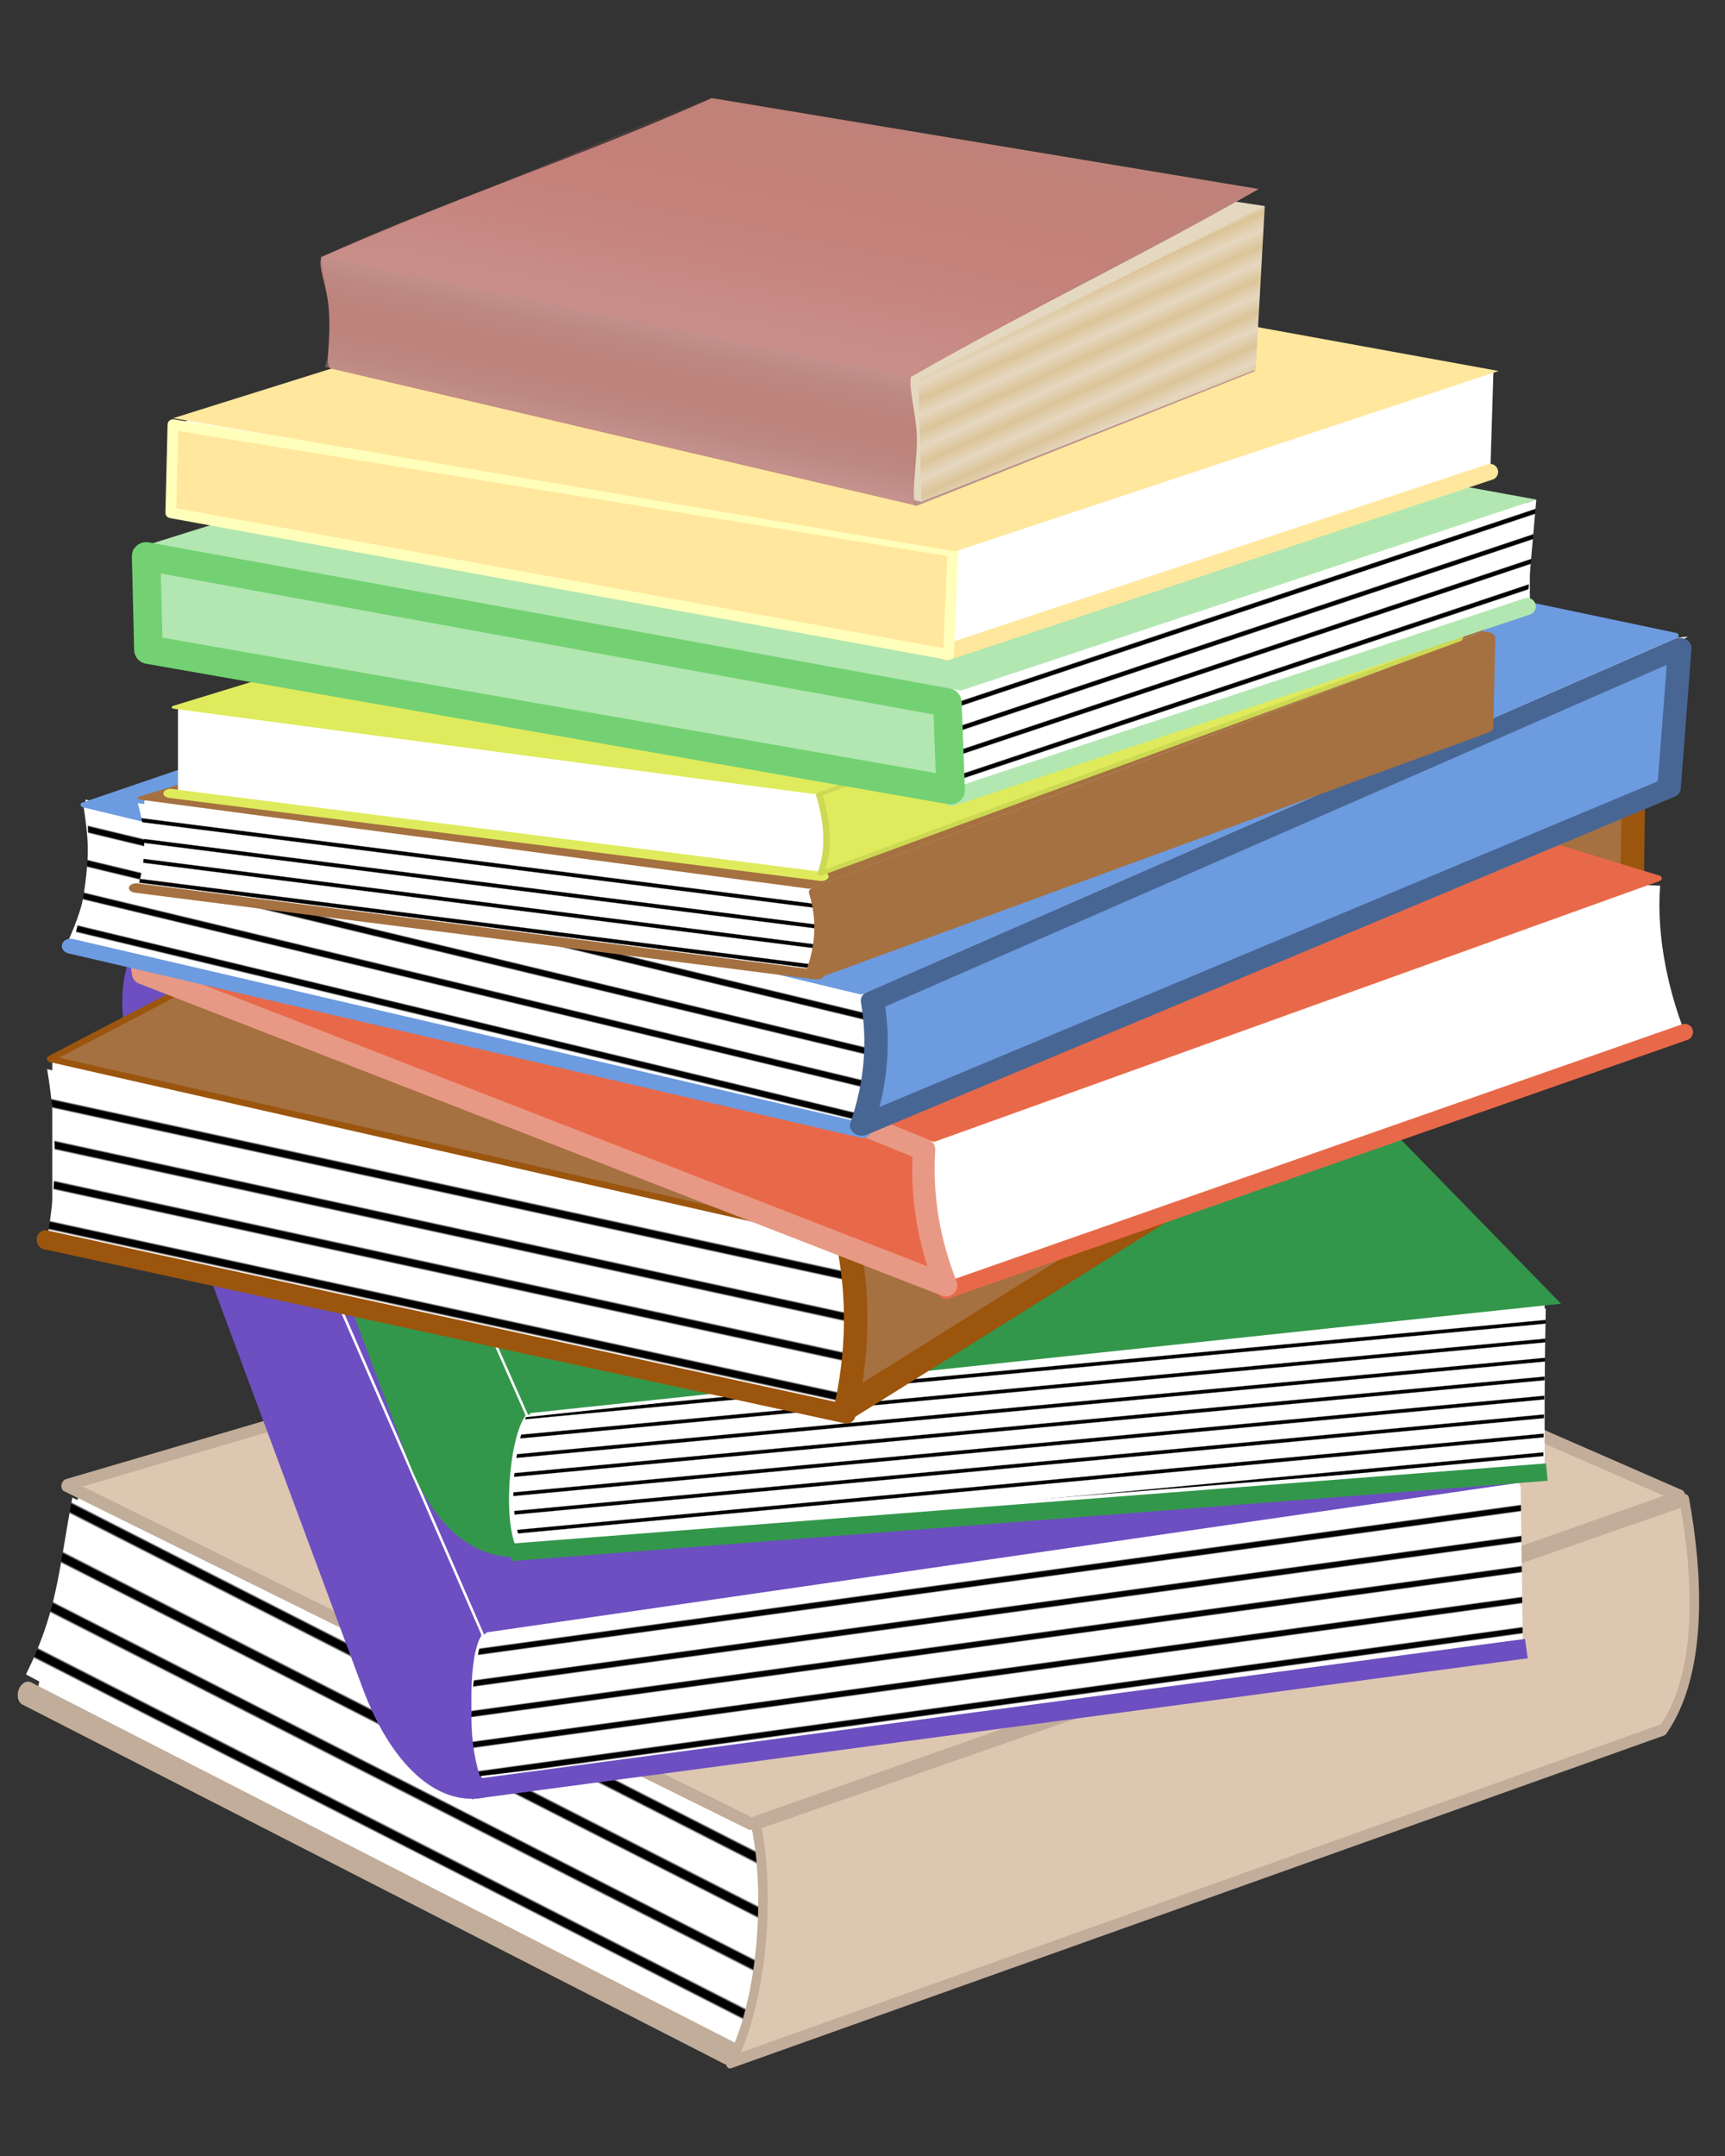 <?xml version="1.0" encoding="UTF-8"?>
<svg viewBox="0 0 400 500" xmlns="http://www.w3.org/2000/svg" xmlns:xlink="http://www.w3.org/1999/xlink">
 <rect x="0" y="0" width="400" height="500" fill="#333333" stroke="none"/>
 <defs>
  <linearGradient id="a">
   <stop stop-color="#fff" offset="0"/>
   <stop stop-color="#fff" offset=".384"/>
   <stop offset=".432"/>
   <stop offset=".579"/>
   <stop stop-color="#fff" offset=".629"/>
   <stop stop-color="#fff" offset="1"/>
  </linearGradient>
  <linearGradient id="h" x1="271.76" x2="273.76" y1="127.43" y2="130.98" gradientUnits="userSpaceOnUse" spreadMethod="reflect">
   <stop stop-color="#dcc499" offset="0"/>
   <stop stop-color="#e5d8c0" offset="1"/>
  </linearGradient>
  <linearGradient id="g" x1="89.822" x2="118.05" y1="276.67" y2="228.75" gradientTransform="scale(1.504 .665)" gradientUnits="userSpaceOnUse" spreadMethod="reflect">
   <stop stop-color="#ae4343" stop-opacity="0" offset="0"/>
   <stop stop-color="#cea3a3" stop-opacity=".553" offset=".527"/>
   <stop stop-color="#ad8787" stop-opacity="0" offset="1"/>
  </linearGradient>
  <linearGradient id="f" x1="43.792" x2="162.38" y1="303.08" y2="143.26" gradientTransform="scale(1.698 .589)" gradientUnits="userSpaceOnUse">
   <stop stop-color="#ffc0c0" stop-opacity="0" offset="0"/>
   <stop stop-color="#d49a9a" stop-opacity=".447" offset=".527"/>
   <stop stop-color="#e35b5b" stop-opacity="0" offset="1"/>
  </linearGradient>
  <linearGradient id="j" x1="245.45" x2="248.3" y1="754.51" y2="761.35" gradientTransform="scale(1.972 .507)" gradientUnits="userSpaceOnUse" xlink:href="#a" spreadMethod="reflect"/>
  <linearGradient id="b" x1="57.406" x2="52.163" y1="535.36" y2="545.48" gradientTransform="scale(1.61 .621)" gradientUnits="userSpaceOnUse" xlink:href="#a" spreadMethod="reflect"/>
  <linearGradient id="i" x1="58.899" x2="53.519" y1="519.94" y2="530.33" gradientTransform="scale(1.573 .636)" gradientUnits="userSpaceOnUse" xlink:href="#a" spreadMethod="reflect"/>
  <linearGradient id="c" x1="207.99" x2="211.42" y1="314.02" y2="319.23" gradientTransform="scale(1.403 .713)" gradientUnits="userSpaceOnUse" xlink:href="#a" spreadMethod="reflect"/>
  <linearGradient id="e" x1="54.573" x2="52.163" y1="533.59" y2="545.48" gradientTransform="scale(1.61 .621)" gradientUnits="userSpaceOnUse" xlink:href="#a" spreadMethod="reflect"/>
  <linearGradient id="d" x1="245.45" x2="249.72" y1="754.51" y2="764.13" gradientTransform="scale(1.972 .507)" gradientUnits="userSpaceOnUse" xlink:href="#a" spreadMethod="reflect"/>
 </defs>
 <path transform="matrix(.938 .36 -.388 1.192 -299.31 -201.27)" d="m475.14 356.13-5.314-39.371 350.12-103.79-167.53 158.01-177.27-14.846z" fill="#fff" fill-rule="evenodd"/>
 <path transform="matrix(1.019 .391 -.458 1.41 163.86 -114.82)" d="m4.879 355.48 166.79 15.206c5.599-13.731 3.054-19.318 0-32.03l-169.03-11.642c2.159 12.116 4.402 17.43 2.242 28.467z" fill="url(#e)" fill-rule="evenodd"/>
 <path transform="matrix(1.019 .391 -.458 1.41 163.86 -114.82)" d="m6.278 358.22 165.75 13.182" fill="none" stroke="#c1ad99" stroke-linecap="round" stroke-width="3.75"/>
 <path transform="matrix(1.019 .391 -.458 1.41 163.86 -114.82)" d="m172.98 372.65 166.82-100.96c4.214-10.466-2.803-24.108-10.794-34.72l-166.61 99.433c7.36 9.014 13.129 25.557 10.584 36.245z" fill="#dec7b1" fill-rule="evenodd" stroke="#c1ad99" stroke-linecap="round" stroke-linejoin="round" stroke-width="1.966"/>
 <path transform="matrix(1.019 .391 -.458 1.41 163.86 -114.82)" d="m0.571 325.56 160.78 11.084 166.53-100.06-153.5-5.137-173.81 94.11z" fill="#dec7b1" fill-rule="evenodd" stroke="#c1ad99" stroke-linecap="round" stroke-linejoin="round" stroke-width="1.966"/>
 <path transform="matrix(1.022 -.029 .031 1.123 -440.45 364.34)" d="m473.46-122.91 63.41 181.77 238.49-22.762 0.351-36.421-302.25-122.59z" fill="#fff" fill-rule="evenodd"/>
 <path transform="matrix(1.259 -.035 .034 1.211 -402 -103.13)" d="m397.68 408.66 192.9-23.393-104.73-122.72-141.8 7.558 53.624 138.56z" fill="#6d4fc1" fill-rule="evenodd" stroke="#6d4fc1" stroke-width="1.25"/>
 <path transform="matrix(1.259 -.035 .034 1.211 -402 -103.13)" d="m396.24 409.74c-3.115 5.126-2.79 24.905 0.598 30.453-8.676 1.694-16.754-6.669-21.472-21.096l-37.429-114.45c-4.697-14.36-5.218-27.232 4.679-33.47l53.624 138.56z" fill="#6d4fc1" fill-rule="evenodd" stroke="#6d4fc1" stroke-width="1.25"/>
 <path transform="matrix(1.259 -.035 .034 1.211 -402 -103.13)" d="m396.96 410.16c-2.396 9.281-3.265 18.562-1.08 26.57l192.59-17.591 0.465-32.372-191.97 23.393z" fill="url(#d)" fill-rule="evenodd"/>
 <path transform="matrix(1.259 -.035 .034 1.211 -402 -103.13)" d="m589.14 417.9-195.06 21.347" fill="none" stroke="#6d4fc1" stroke-width="3.75"/>
 <g transform="translate(-417.53 301.31)">
  <path d="m473.46-122.91 63.41 181.77 238.84-18.318v-40.864l-302.25-122.59z" fill="#fff" fill-rule="evenodd"/>
  <path transform="matrix(1.232 0 0 1.078 50.395 -414.8)" d="m589.14 421.97-195.06 17.275" fill="none" stroke="#33974b" stroke-width="3.75"/>
  <path transform="matrix(1.232 0 0 1.078 50.395 -414.8)" d="m397.68 408.66 192.9-23.393-104.73-122.72-141.8 7.558 53.624 138.56z" fill="#33974b" fill-rule="evenodd" stroke="#33974b" stroke-width="1.25"/>
  <path transform="matrix(1.232 0 0 1.078 50.395 -414.8)" d="m396.24 409.74c-3.115 5.126-4.468 24.324-1.08 29.871-7.558 0.24-15.076-6.087-19.794-20.514l-37.429-114.45c-4.697-14.36-5.218-27.232 4.679-33.47l53.624 138.56z" fill="#33974b" fill-rule="evenodd" stroke="#33974b" stroke-width="1.25"/>
  <path transform="matrix(1.232 0 0 1.078 50.395 -414.8)" d="m396.96 410.16c-2.396 9.281-3.265 18.562-1.08 26.57l192.59-17.591 0.465-32.372-191.97 23.393z" fill="url(#j)" fill-rule="evenodd"/>
 </g>
 <g transform="translate(-456.41 -42.978)">
  <path d="m468.53 331.52v-42.273l366.37-78.205-182.48 159.93-183.89-39.455z" fill="#fff" fill-rule="evenodd"/>
  <path transform="matrix(1.087 0 0 1.182 465.78 -68.086)" d="m1.44 336.85 170.23 33.83c5.599-13.731 3.054-19.318 0-32.03l-170.23-34.91c2.159 12.116 2.159 22.073 0 33.11z" fill="url(#b)" fill-rule="evenodd"/>
  <path transform="matrix(1.087 0 0 1.182 465.78 -68.086)" d="m1.08 337.21 170.95 34.19" fill="none" stroke="#9c550d" stroke-linecap="round" stroke-width="3.75"/>
  <path transform="matrix(1.087 0 0 1.182 465.78 -68.086)" d="m171.82 370.21 167.66-96.492 0.509-35.118-167.45 100.27c2.036 10.179 1.825 20.657-0.72 31.345z" fill="#a57141" fill-rule="evenodd" stroke="#9c550d" stroke-linecap="round" stroke-linejoin="round" stroke-width="5"/>
  <path transform="matrix(1.087 0 0 1.182 465.78 -68.086)" d="m2.036 301.71 167.96 35.118 168.98-101.28-146.07-25.448-190.86 91.613z" fill="#a57141" fill-rule="evenodd" stroke="#9c550d" stroke-linecap="round" stroke-linejoin="round" stroke-width="1.25"/>
 </g>
 <g transform="translate(-132.9 -234.62)">
  <path d="m160.64 424.52 193.05 107.8 169.8-58.478c-3.288-8.455-6.576-21.136-5.636-33.818l-357.21-15.5z" fill="#fff" fill-rule="evenodd"/>
  <path transform="matrix(-1.03 .149 .14 1.009 477.44 133.58)" d="m1.44 336.85 170.23 33.83c5.599-13.731 3.054-19.318 0-32.03l-170.23-34.91c2.159 12.116 2.159 22.073 0 33.11z" fill="url(#b)" fill-rule="evenodd"/>
  <path transform="matrix(-1.03 .149 .14 1.009 477.44 133.58)" d="m1.08 337.21 170.95 34.19" fill="none" stroke="#e86949" stroke-linecap="round" stroke-width="3.75"/>
  <path transform="matrix(-1.03 .149 .14 1.009 477.44 133.58)" d="m171.82 370.21 167.66-96.492 0.509-35.118-167.45 100.27c2.036 10.179 1.825 20.657-0.72 31.345z" fill="#e86949" fill-rule="evenodd" stroke="#e89985" stroke-linecap="round" stroke-linejoin="round" stroke-width="5"/>
  <path transform="matrix(-1.03 .149 .14 1.009 477.44 133.58)" d="m2.036 301.71 167.96 35.118 168.98-101.28-146.07-25.448-190.86 91.613z" fill="#e86949" fill-rule="evenodd" stroke="#e86949" stroke-linecap="round" stroke-linejoin="round" stroke-width="1.25"/>
 </g>
 <g transform="translate(-4.569 -243.07)">
  <path d="m23.955 430.16c2.349 14.561 0.47 22.076-3.523 31l182.48 43.682 193.05-114.14-372 39.455z" fill="#fff" fill-rule="evenodd"/>
  <path transform="matrix(1.085 .065 -.055 .925 38.321 150.51)" d="m1.44 336.85 170.23 33.83c5.599-13.731 3.97-24.374 0.917-37.087l-170.23-33.224c2.159 12.116 1.243 25.444-0.917 36.481z" fill="url(#i)" fill-rule="evenodd"/>
  <path transform="matrix(1.085 .065 -.055 .925 38.321 150.51)" d="m1.08 337.21 170.95 34.19" fill="none" stroke="#6d9be0" stroke-linecap="round" stroke-width="3.75"/>
  <path transform="matrix(1.085 .065 -.055 .925 38.321 150.51)" d="m171.82 370.21 167.66-96.492 0.509-35.118-167.45 100.27c2.036 10.179 1.825 20.657-0.72 31.345z" fill="#6d9be0" fill-rule="evenodd" stroke="#486694" stroke-linecap="round" stroke-linejoin="round" stroke-width="5"/>
  <path transform="matrix(1.085 .065 -.055 .925 38.321 150.51)" d="m2.036 301.71 167.96 35.118 168.98-101.28-146.07-25.448-190.86 91.613z" fill="#6d9be0" fill-rule="evenodd" stroke="#6d9be0" stroke-linecap="round" stroke-linejoin="round" stroke-width="1.25"/>
 </g>
 <g transform="translate(-101.8 -257.16)">
  <path d="m135.27 463.27v-20.432l310-38.75-155 78.91-155-19.727z" fill="#fff" fill-rule="evenodd"/>
  <path transform="matrix(.923 0 0 .588 132.42 264.83)" d="m1.44 336.85 170.23 33.83c5.599-13.731 3.054-19.318 0-32.03l-170.23-34.91c2.159 12.116 2.159 22.073 0 33.11z" fill="url(#b)" fill-rule="evenodd"/>
  <path transform="matrix(.923 0 0 .588 132.42 264.83)" d="m1.08 337.21 170.95 34.19" fill="none" stroke="#a57141" stroke-linecap="round" stroke-width="3.75"/>
  <path transform="matrix(.923 0 0 .588 132.42 264.83)" d="m171.82 370.21 167.66-96.492 0.509-35.118-167.45 100.27c2.036 10.179 1.825 20.657-0.72 31.345z" fill="#a57141" fill-rule="evenodd" stroke="#a57141" stroke-linecap="round" stroke-linejoin="round" stroke-width="5"/>
  <path transform="matrix(.923 0 0 .588 132.42 264.83)" d="m2.036 301.71 167.96 35.118 168.98-101.28-146.07-25.448-190.86 91.613z" fill="#a57141" fill-rule="evenodd" stroke="#a57141" stroke-linecap="round" stroke-linejoin="round" stroke-width="1.25"/>
 </g>
 <path transform="matrix(.956 0 0 .956 -88.051 -259.11)" d="m135.27 463.27v-20.432l310-38.75-155 78.91-155-19.727z" fill="#fff" fill-rule="evenodd"/>
 <path transform="matrix(.883 0 0 .563 38.582 -5.848)" d="m1.44 336.85 170.23 33.83c5.599-13.731 3.054-19.318 0-32.03l-170.23-34.91c2.159 12.116 2.159 22.073 0 33.11z" fill="url(#b)" fill-rule="evenodd"/>
 <path transform="matrix(.883 0 0 .563 38.582 -5.848)" d="m1.08 337.21 170.95 34.19" fill="none" stroke="#dfeb5c" stroke-linecap="round" stroke-width="3.75"/>
 <path transform="matrix(.883 0 0 .563 38.582 -5.848)" d="m171.82 370.21 167.66-96.492c2.841-10.708 3.011-24.41 0.509-37.513l-168.59 101.46c2.036 10.179 2.97 21.854 0.425 32.542z" fill="#dfeb5c" fill-rule="evenodd" stroke="#cdd854" stroke-linecap="round" stroke-linejoin="round" stroke-width="1.696"/>
 <path transform="matrix(.883 0 0 .563 38.582 -5.848)" d="m2.036 301.71 167.96 35.118 168.98-101.28-146.07-25.448-190.86 91.613z" fill="#dfeb5c" fill-rule="evenodd" stroke="#dfeb5c" stroke-linecap="round" stroke-linejoin="round" stroke-width="1.25"/>
 <g transform="translate(-404.75 -199.39)">
  <path d="m759.5 316.02v23.955l-133.16 44.387-188.82-57.069 10.568-2.818 311.41-8.455z" fill="#fff" fill-rule="evenodd"/>
  <path transform="matrix(1.059 0 0 1.059 382.19 106.99)" d="m230.16 261.41 0.996-22.917 126.54-41.848-1.993 22.917-125.54 41.848z" fill="url(#c)" fill-rule="evenodd"/>
  <path transform="matrix(1.059 0 0 1.059 382.19 106.99)" d="m355.71 220.06-126.04 41.848" fill="none" stroke="#b2e7b1" stroke-linecap="round" stroke-width="3.75"/>
  <path transform="matrix(1.059 0 0 1.059 382.19 106.99)" d="m50.317 207.61 181.34 30.888 126.04-41.848-172.37-31.386-135.01 42.346z" fill="#b2e7b1" fill-rule="evenodd"/>
  <path transform="matrix(1.059 0 0 1.059 382.19 106.99)" d="m229.46 260.29-175.66-30.767-0.498-20.426 175.45 32.005 0.705 19.188z" fill="#b2e7b1" fill-rule="evenodd" stroke="#74d173" stroke-linecap="round" stroke-linejoin="round" stroke-width="6.25"/>
 </g>
 <g transform="translate(-457.59 -38.75)">
  <path d="m803.89 125.09-0.705 22.546-124 41.568-181.07-52.137 8.455-2.114 297.32-9.864z" fill="#fff" fill-rule="evenodd"/>
  <path transform="translate(447.39 -71.864)" d="m230.16 261.41 0.996-22.917 126.54-41.848-1.993 22.917-125.54 41.848z" fill="url(#c)" fill-rule="evenodd"/>
  <path transform="translate(447.39 -71.864)" d="m355.71 220.06-126.04 41.848" fill="none" stroke="#ffe79d" stroke-linecap="round" stroke-width="3.75"/>
  <path transform="translate(447.39 -71.864)" d="m230.16 262.41-180.35-32.881 0.498-20.426 180.84 29.393-0.996 23.913z" fill="#ffe79d" fill-rule="evenodd" stroke="#ffb" stroke-linecap="round" stroke-linejoin="round" stroke-width="2.5"/>
  <path transform="translate(447.39 -71.864)" d="m50.317 207.61 181.34 30.888 126.04-41.848-172.37-31.386-135.01 42.346z" fill="#ffe79d" fill-rule="evenodd"/>
 </g>
 <path transform="matrix(1 0 0 .798 -23.763 -32.091)" d="m314.93 147.99-78.733 39.279-6.693-4.227 79.438-37.87 5.989 2.818z" fill="#ba928c" fill-rule="evenodd"/>
 <path transform="matrix(1 0 0 .798 -23.763 -32.091)" d="m101.46 146.58 135.98 39.465 79.57-85.954-128.18-24.318-86.66 38.75-0.705 32.057z" fill="#e5d8c0" fill-rule="evenodd"/>
 <path transform="matrix(1 0 0 .798 -23.763 -32.091)" d="m236.73 150.45 80.319-50.375-2.114 47.557-77.501 38.398-0.705-35.58z" fill="url(#h)" fill-rule="evenodd"/>
 <path transform="matrix(1 0 0 .798 -23.763 -32.091)" d="m98.285 114.87c-0.881 3.288 1.387 7.986 1.761 16.029 0.464 10.171-1.057 14.854 0.352 16.381l135.63 39.807c-1.057-3.405 0.528-13.856 0.352-20.08s-1.938-14.032-1.409-17.261c29.826-21.254 50.845-33.349 80.671-54.603l-126.82-26.421c-33.114 18.436-57.421 27.712-90.535 46.148z" fill="#be837a" fill-rule="evenodd"/>
 <path transform="matrix(1 0 0 .798 -23.763 -32.091)" d="m98.268 114.84c0.249 3.487 4.11 19.305 0.872 32.009 6.476 1.744 125.86 36.742 136.5 40.104-0.145-12.725 0.332-24.515-0.996-37.178l-136.38-34.936z" fill="url(#g)" fill-rule="evenodd"/>
 <path transform="matrix(1 0 0 .798 -23.763 -32.091)" d="m98.461 114.87 136.22 34.916 78.141-54.291-124.53-26.949-89.83 46.324z" fill="url(#f)" fill-rule="evenodd"/>
</svg>
